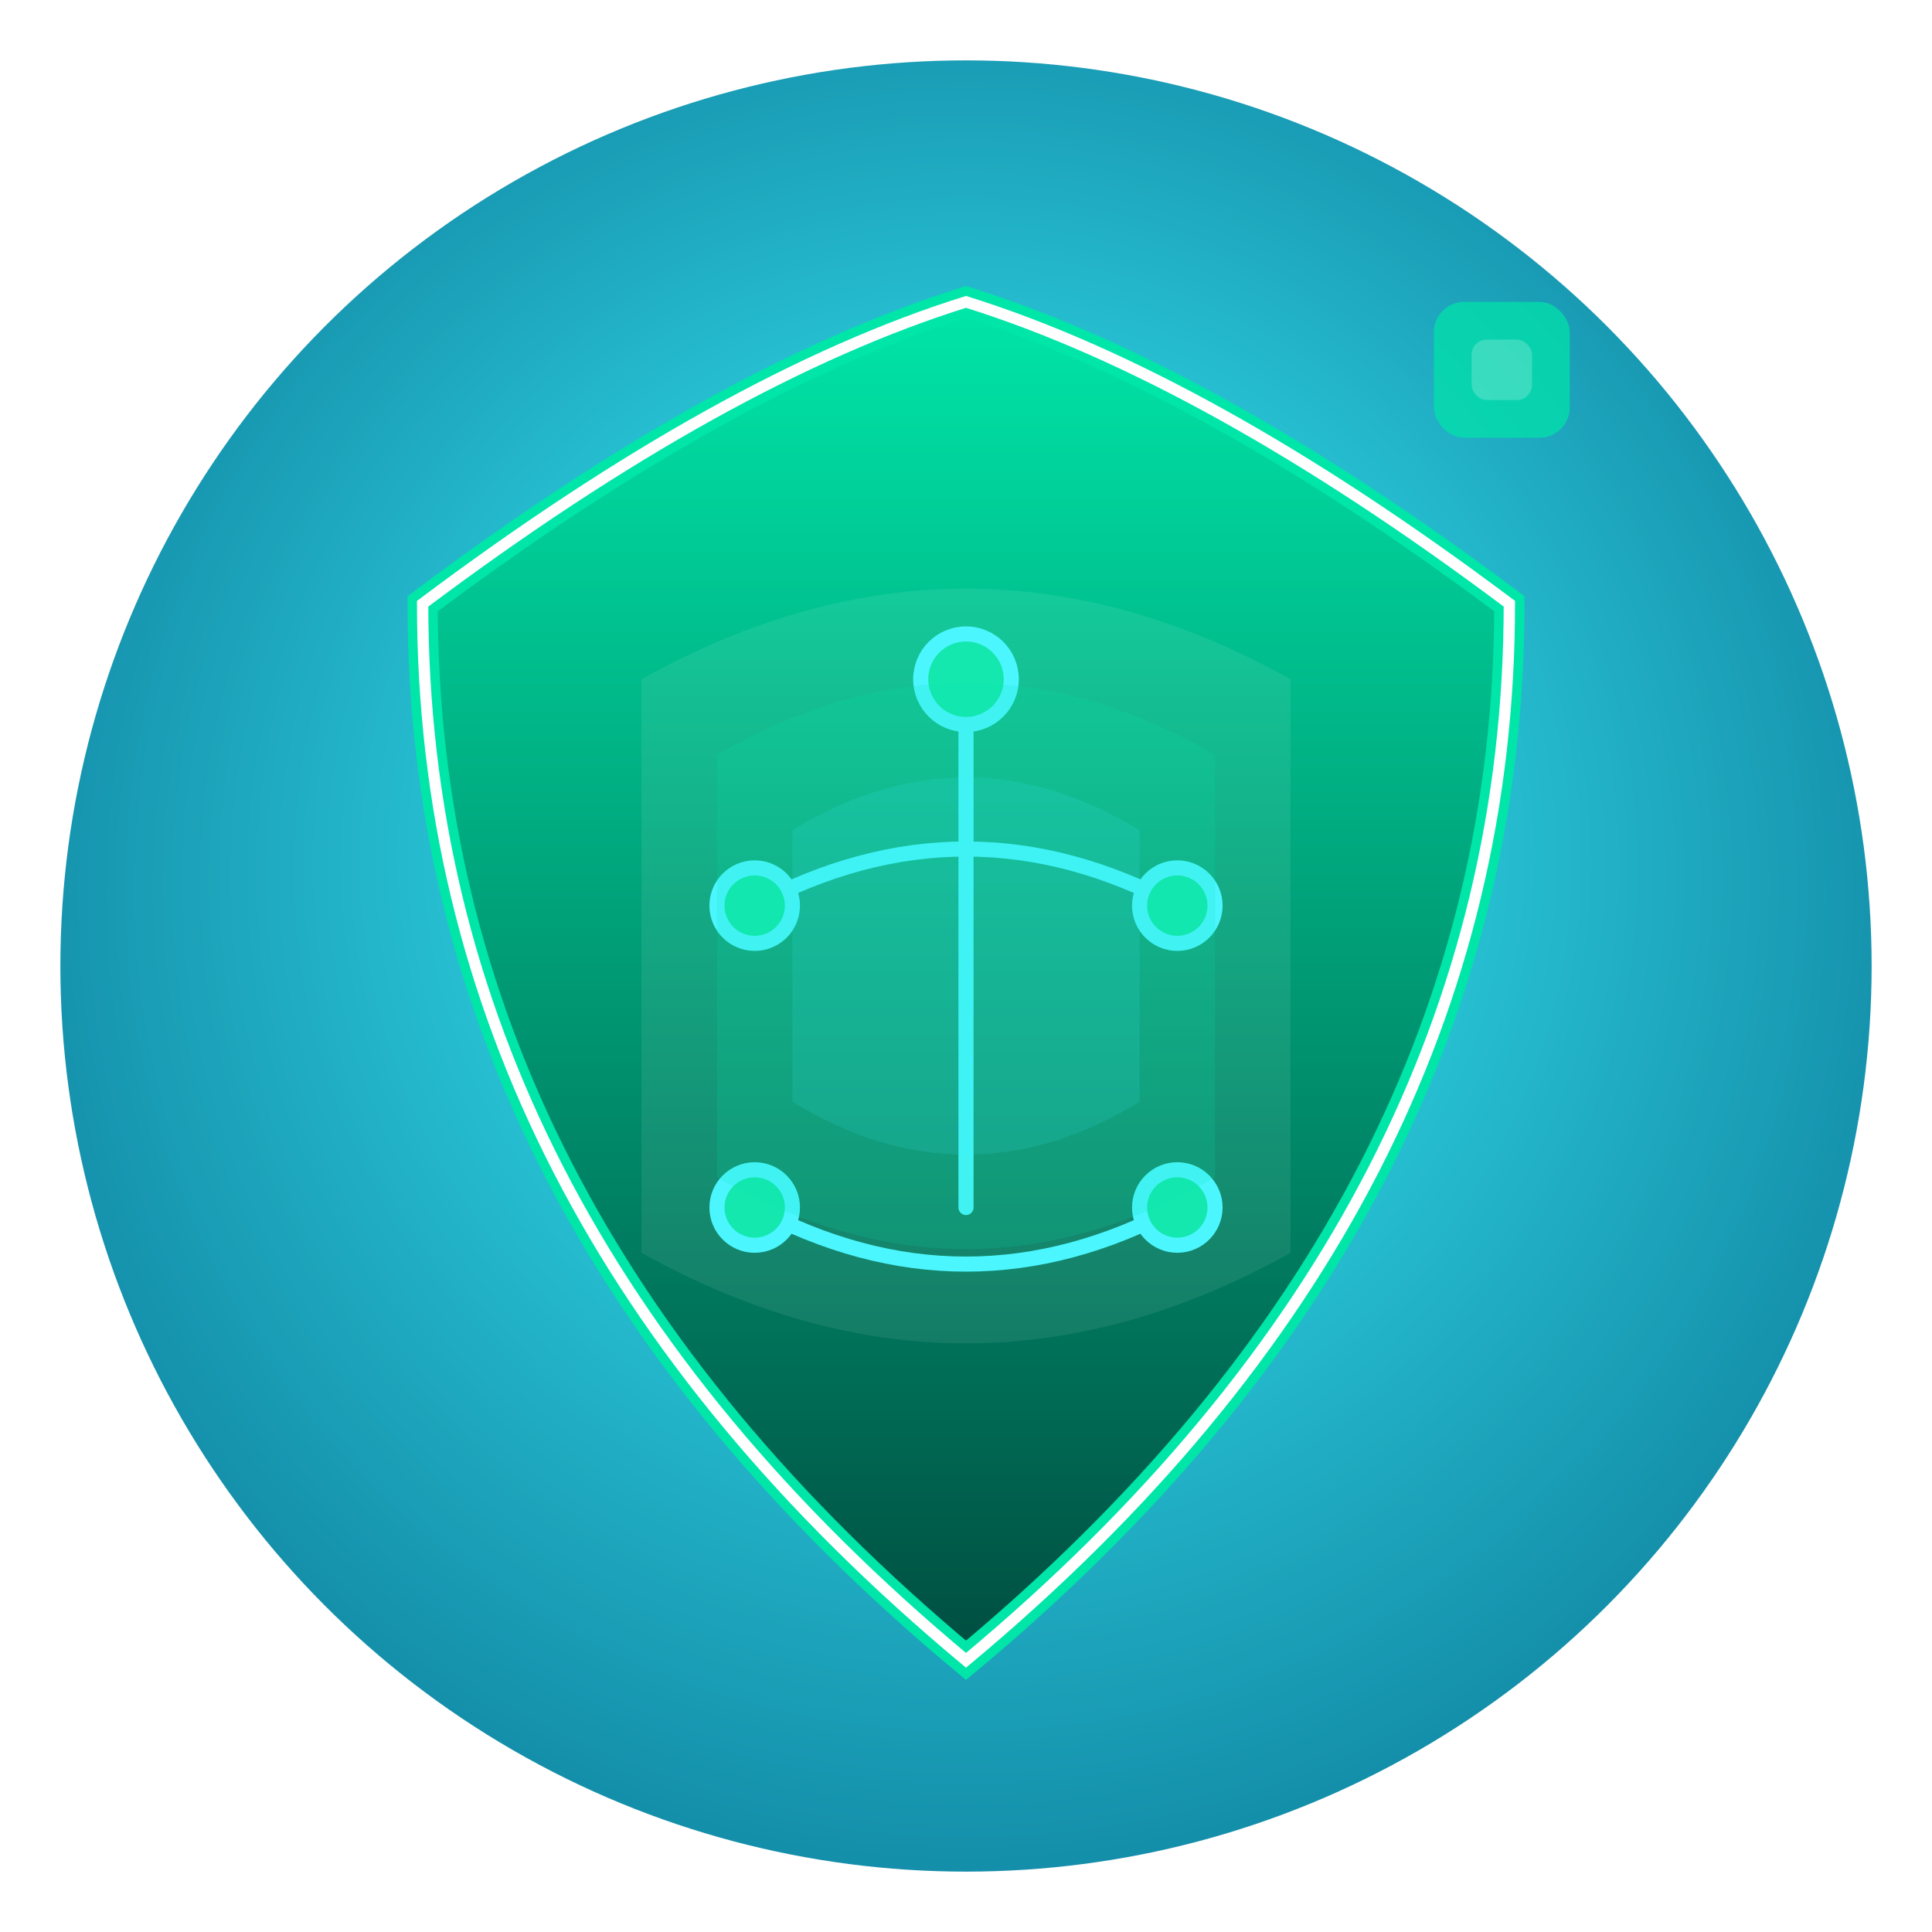 <!--
  Douch Proxy Logo (SVG)
  Unique, high-quality, advanced logo design for a modern Minecraft proxy.
  Theme: Futuristic, shield/protection, network, and a subtle Minecraft reference.
-->
<svg width="512" height="512" viewBox="0 0 512 512" fill="none" xmlns="http://www.w3.org/2000/svg">
  <defs>
    <radialGradient id="bgGradient" cx="50%" cy="50%" r="80%" fx="50%" fy="40%">
      <stop offset="0%" stop-color="#3cf5ff"/>
      <stop offset="100%" stop-color="#005b7f"/>
    </radialGradient>
    <linearGradient id="shieldGradient" x1="0" y1="0" x2="0" y2="1">
      <stop offset="0%" stop-color="#00e6a8"/>
      <stop offset="100%" stop-color="#004d40"/>
    </linearGradient>
    <filter id="shadow" x="-20%" y="-20%" width="140%" height="140%">
      <feDropShadow dx="0" dy="8" stdDeviation="8" flood-color="#222" flood-opacity="0.25"/>
    </filter>
  </defs>
  <!-- Background Glow -->
  <circle cx="256" cy="256" r="240" fill="url(#bgGradient)"/>

  <!-- Shield Base -->
  <path filter="url(#shadow)" d="M256 80 Q320 100 400 160 Q400 320 256 440 Q112 320 112 160 Q192 100 256 80 Z" fill="url(#shieldGradient)" stroke="#00e6a8" stroke-width="8"/>

  <!-- Circuit/Network Motif -->
  <g stroke="#3cf5ff" stroke-width="4" stroke-linecap="round">
    <path d="M256 180 V320"/>
    <path d="M200 240 Q256 210 312 240"/>
    <path d="M200 320 Q256 350 312 320"/>
    <circle cx="256" cy="180" r="12" fill="#00e6a8"/>
    <circle cx="200" cy="240" r="10" fill="#00e6a8"/>
    <circle cx="312" cy="240" r="10" fill="#00e6a8"/>
    <circle cx="200" cy="320" r="10" fill="#00e6a8"/>
    <circle cx="312" cy="320" r="10" fill="#00e6a8"/>
  </g>

  <!-- D Letter (Stylized, Futuristic) -->
  <g filter="url(#shadow)">
    <path d="M170 180 Q170 256 170 332 Q256 380 342 332 Q342 256 342 180 Q256 132 170 180 Z" fill="#fff" fill-opacity="0.08"/>
    <path d="M190 200 Q190 256 190 312 Q256 350 322 312 Q322 256 322 200 Q256 162 190 200 Z" fill="#00e6a8" fill-opacity="0.15"/>
    <path d="M210 220 Q210 256 210 292 Q256 320 302 292 Q302 256 302 220 Q256 192 210 220 Z" fill="#3cf5ff" fill-opacity="0.13"/>
  </g>

  <!-- Subtle Minecraft Block (Pixel Motif) -->
  <rect x="380" y="80" width="36" height="36" rx="8" fill="#00e6a8" fill-opacity="0.7"/>
  <rect x="390" y="90" width="16" height="16" rx="4" fill="#fff" fill-opacity="0.2"/>

  <!-- Border -->
  <path d="M256 80 Q320 100 400 160 Q400 320 256 440 Q112 320 112 160 Q192 100 256 80 Z" fill="none" stroke="#fff" stroke-width="3"/>
</svg>
